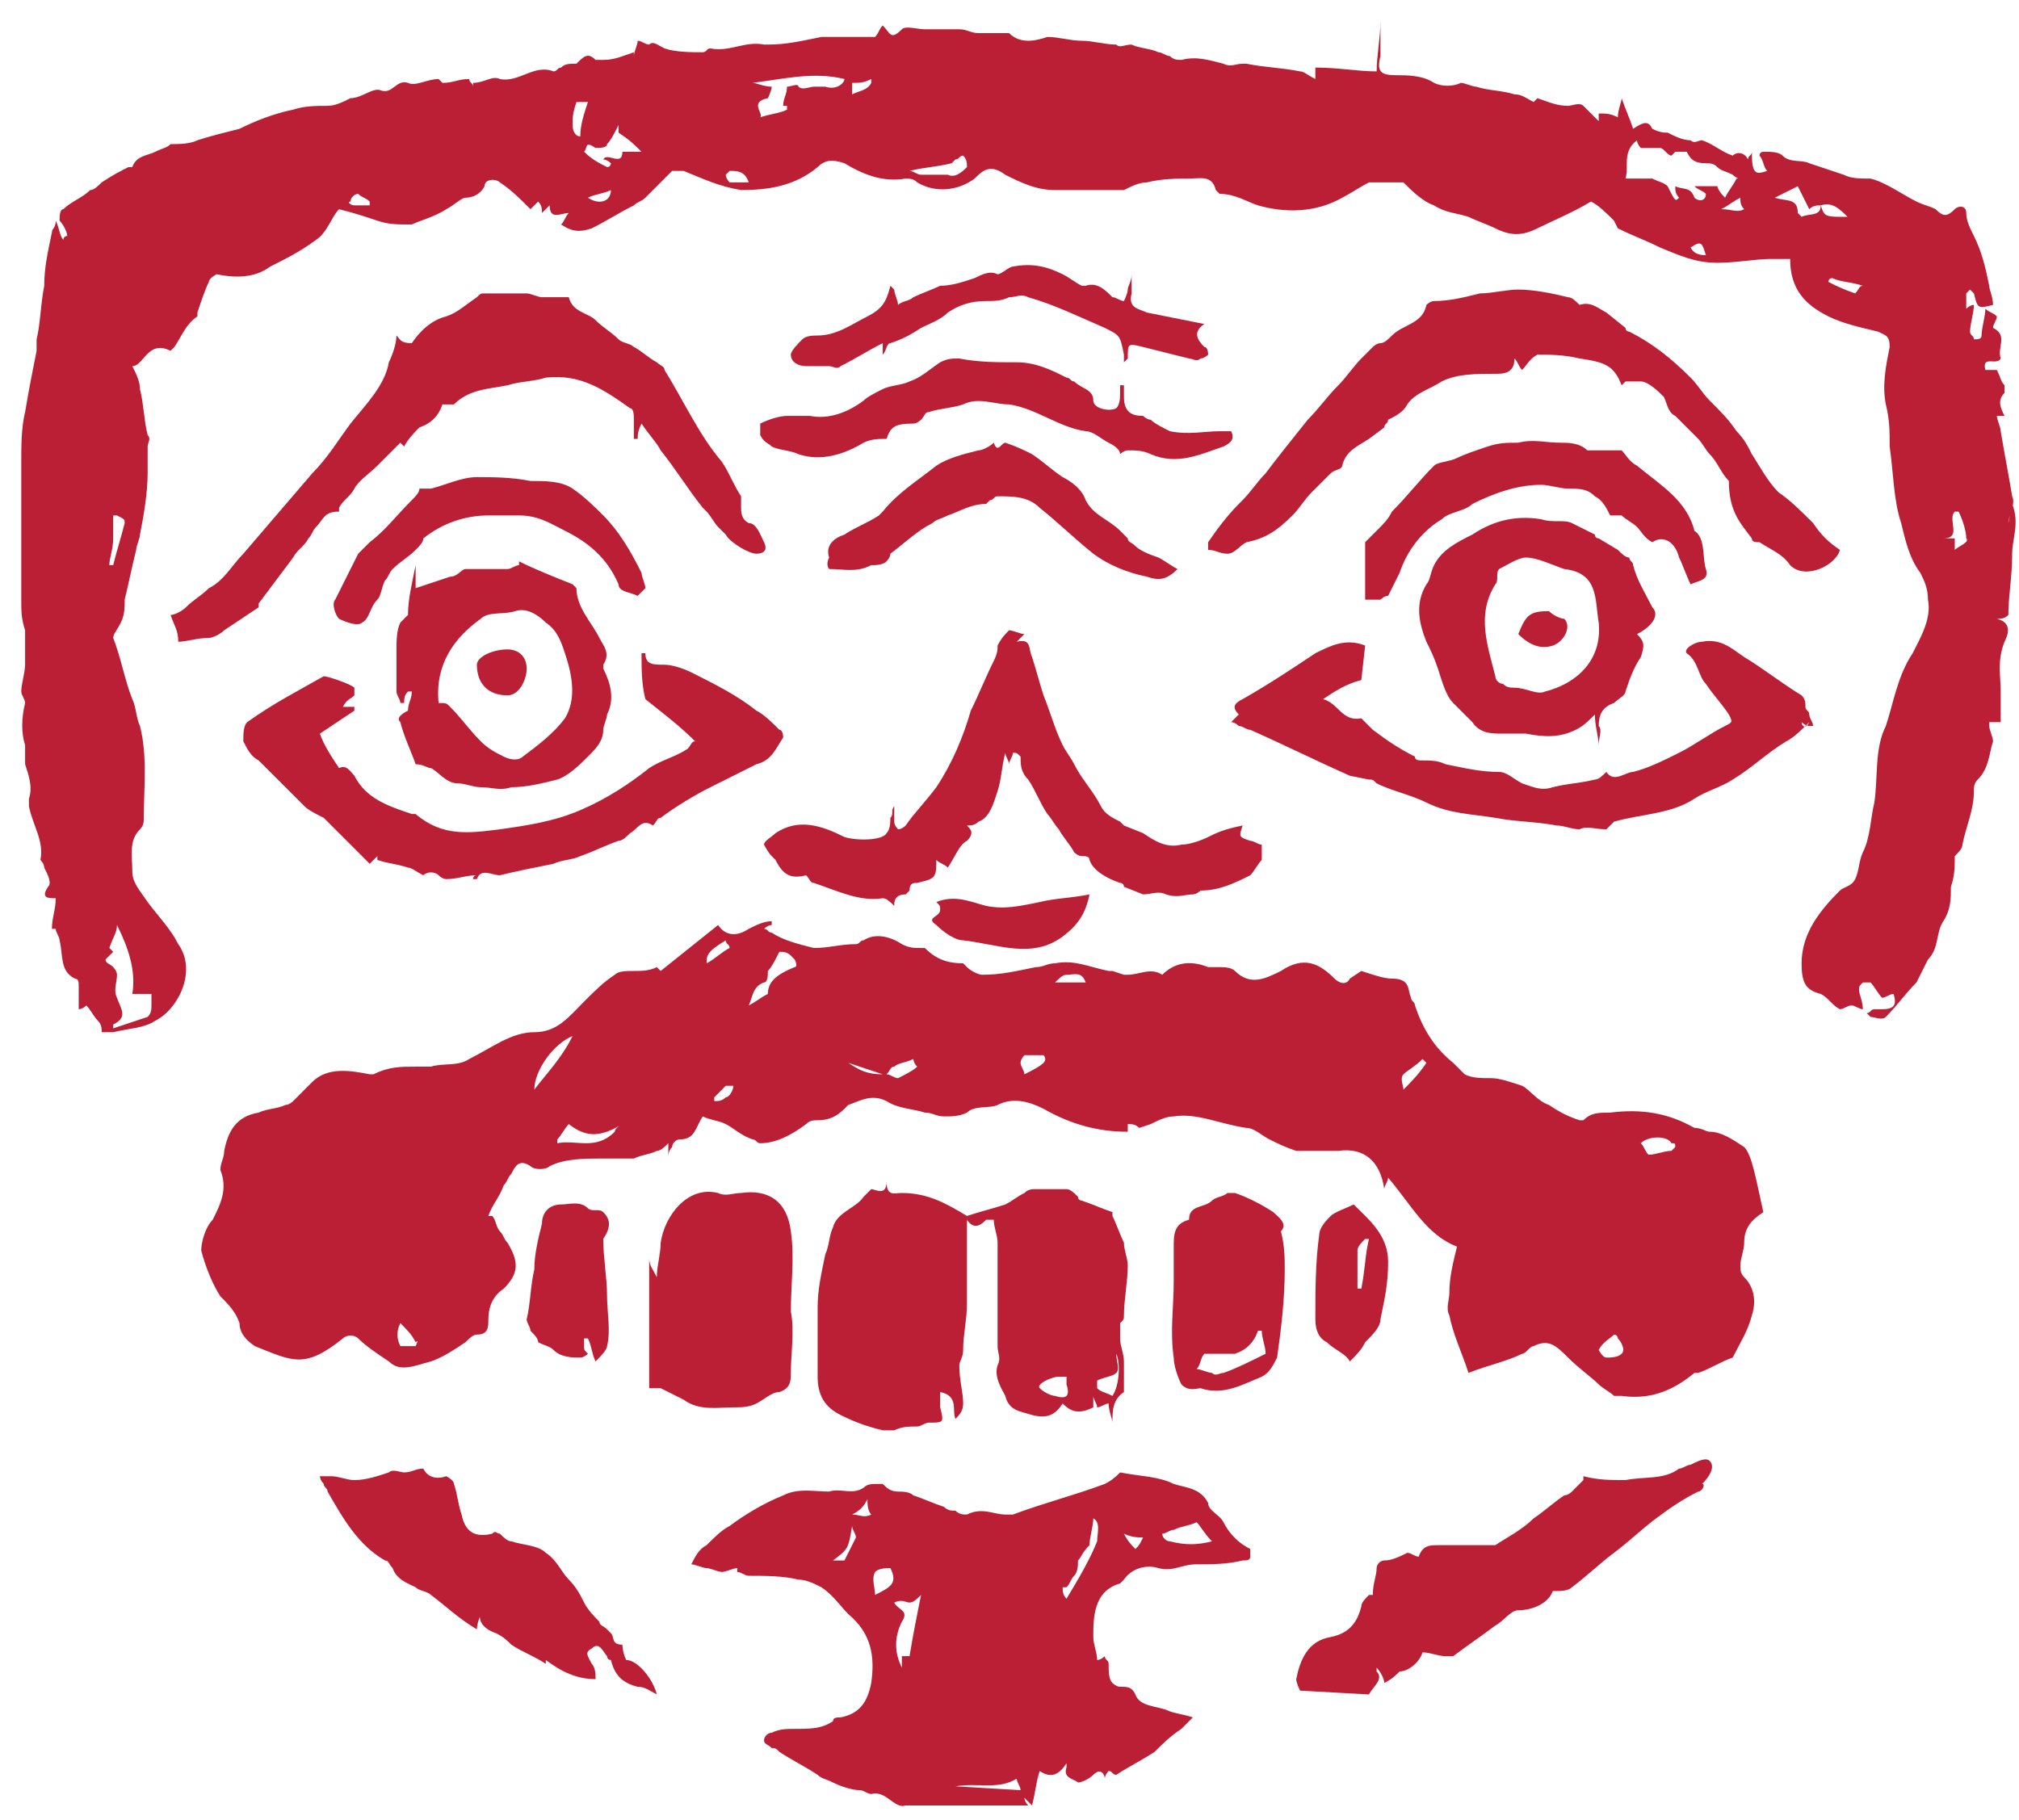 <svg width="71" height="64" viewBox="0 0 71 64" fill="none" xmlns="http://www.w3.org/2000/svg">
<path d="M39.12 42.633C38.717 42.498 38.447 42.364 38.043 42.229C38.043 42.229 37.909 42.229 37.909 42.094C37.774 41.96 37.639 41.825 37.505 41.825C37.101 41.825 36.832 41.825 36.428 41.825C36.293 41.825 36.158 41.825 36.024 41.96C35.755 42.094 35.62 42.229 35.351 42.364C34.947 42.498 34.408 42.633 34.004 42.768C33.331 42.364 32.658 41.96 31.715 41.96C31.446 41.96 31.177 42.094 31.177 41.556C31.177 42.094 30.773 41.825 30.638 41.825C30.504 41.96 30.369 42.094 30.369 42.094C30.1 42.498 29.427 42.633 29.292 43.172C29.157 43.441 29.157 43.845 29.023 44.114C28.888 44.787 28.753 45.326 28.753 45.999C28.753 46.807 28.753 47.615 28.753 48.422C28.753 49.096 29.023 49.5 29.561 49.769C30.1 50.038 30.504 50.173 31.042 50.307H31.446C31.715 50.173 31.985 50.173 32.254 50.173C32.389 50.173 32.523 50.038 32.658 50.038C33.196 50.038 33.196 50.038 33.062 49.5C33.062 49.365 33.062 49.096 33.062 48.961C33.735 49.096 33.466 49.634 33.6 49.904C33.735 49.769 33.87 49.634 33.87 49.365C33.87 48.961 33.735 48.557 33.735 48.019C33.735 47.884 33.87 47.749 33.87 47.48C33.87 46.941 34.004 46.403 34.004 45.864C34.004 44.922 34.004 43.98 34.004 42.902C34.273 43.306 34.543 43.037 34.677 42.902C34.812 42.902 34.947 42.902 34.947 42.902C34.947 43.172 35.081 43.441 35.081 43.71C35.081 44.922 35.081 46.134 35.081 47.345C35.081 47.615 35.216 47.749 35.081 48.019C34.947 48.422 35.216 48.827 35.351 49.096C35.485 49.634 35.889 49.634 36.293 49.769C36.832 49.904 37.101 49.769 37.37 49.365C37.639 49.634 37.909 49.769 38.447 49.5V49.096C38.447 49.23 38.582 49.365 38.582 49.5C38.717 49.5 38.851 49.365 38.986 49.365C38.986 49.634 39.12 49.904 39.12 50.038C39.12 49.634 39.12 49.23 39.524 48.961V48.827C39.524 48.557 39.524 48.153 39.524 47.884C39.524 47.615 39.39 47.345 39.39 47.076C39.39 46.941 39.39 46.672 39.39 46.538C39.524 46.403 39.524 46.403 39.524 46.268C39.524 45.73 39.659 45.057 39.659 44.518C39.659 44.249 39.524 43.98 39.524 43.71C39.39 43.441 39.255 43.037 39.12 42.768V42.633ZM37.101 49.096C36.966 49.096 36.697 48.961 36.562 48.827C36.428 48.692 36.966 48.422 37.236 48.422C37.236 48.422 37.37 48.422 37.505 48.422C37.505 48.557 37.505 48.692 37.505 48.692C37.639 49.096 37.505 49.23 37.101 49.096ZM39.12 49.096C38.851 48.961 38.717 48.961 38.582 48.827V48.557C38.851 48.422 39.12 48.422 39.255 48.288C39.39 48.153 39.255 47.884 39.255 47.615C39.39 47.884 39.39 48.692 39.12 49.096Z" fill="#BA1F36"/>
<path d="M42.486 29.439C42.217 29.573 41.813 29.708 41.544 29.708C41.005 29.842 40.602 29.573 40.198 29.304L39.524 29.035L39.39 28.9C39.12 28.765 38.851 28.631 38.717 28.361C38.447 27.823 38.043 27.419 37.774 26.88C37.639 26.611 37.505 26.477 37.37 26.207C37.101 25.669 36.966 25.13 36.697 24.457C36.562 24.053 36.428 23.514 36.293 23.11C36.158 22.841 36.293 22.437 35.755 22.572C35.755 22.572 35.889 22.437 36.024 22.303C35.889 22.303 35.62 22.168 35.485 22.168C35.351 22.303 35.216 22.437 35.081 22.707C35.081 22.841 35.081 22.976 34.947 23.245C34.677 23.784 34.408 24.457 34.139 24.995C33.87 25.938 33.466 26.88 32.927 27.688C32.523 28.227 32.119 28.631 31.85 29.035C31.85 29.035 31.715 29.169 31.581 29.169C31.581 29.169 31.446 29.035 31.446 28.9C31.446 28.765 31.446 28.496 31.446 28.361C31.311 28.496 31.446 28.631 31.311 28.765C31.311 28.9 31.311 29.169 31.177 29.304C31.042 29.573 30.1 29.573 29.696 29.439C28.888 29.035 28.08 28.765 27.272 29.304C27.138 29.439 26.868 29.573 26.868 29.708C26.868 29.708 27.003 29.977 27.138 30.112C27.138 30.112 27.138 30.112 27.272 30.246C27.542 30.785 27.811 30.919 28.349 30.785C28.484 30.919 28.484 31.054 28.619 31.054C29.427 31.323 30.234 31.727 31.042 31.593C31.177 31.593 31.311 31.727 31.446 31.862C31.446 31.727 31.446 31.458 31.85 31.458L31.985 31.323C31.985 31.054 32.119 31.054 32.254 31.054C32.792 30.919 32.927 30.919 32.927 30.381V30.246C33.062 30.381 33.196 30.381 33.331 30.516C33.6 30.112 33.735 29.708 34.004 29.573C34.273 29.304 34.139 29.169 34.004 29.035C34.139 29.035 34.273 29.035 34.408 28.9C34.812 28.765 34.947 28.227 35.081 27.823C35.216 27.419 35.216 27.015 35.351 26.477C35.351 26.611 35.485 26.746 35.485 26.88C35.485 26.746 35.62 26.611 35.62 26.477C35.755 26.477 35.755 26.477 35.889 26.611C35.889 26.88 35.889 27.15 36.158 27.419C36.428 27.823 36.562 28.227 36.832 28.631C36.966 28.765 37.101 29.035 37.236 29.169C37.37 29.439 37.639 29.708 37.774 29.977C37.774 29.977 37.909 30.112 38.043 30.112C38.178 30.112 38.313 30.112 38.313 30.246C38.447 30.65 38.986 30.919 39.39 31.054C39.39 31.054 39.524 31.054 39.524 31.189L40.198 31.458C40.467 31.458 40.736 31.323 41.005 31.458C41.409 31.593 41.679 31.458 41.948 31.458C42.083 31.458 42.217 31.323 42.217 31.323C42.89 31.323 43.429 31.054 43.967 30.785C44.102 30.65 44.237 30.381 44.371 30.246C44.371 30.112 44.371 29.977 44.371 29.708C44.237 29.708 44.102 29.573 43.967 29.573C43.563 29.439 43.564 29.439 43.698 29.035C43.025 29.169 42.756 29.304 42.486 29.439Z" fill="#BA1F36"/>
<path d="M43.025 53.539C42.89 53.27 42.486 53.135 42.486 52.866C42.217 52.327 41.679 52.327 41.275 52.193C40.736 51.923 40.063 51.923 39.39 51.789C39.255 51.923 39.12 52.058 38.851 52.193C37.774 52.596 36.697 52.866 35.62 53.27C35.485 53.27 35.351 53.27 35.351 53.27C34.947 53.27 34.543 53 34.004 53.27C33.87 53.27 33.735 53.27 33.6 53.135C33.466 53.135 33.331 53.135 33.196 53C32.792 52.866 32.523 52.731 32.119 52.596C31.985 52.462 31.715 52.462 31.581 52.462C31.311 52.462 31.177 52.327 31.042 52.193H30.908C30.638 52.193 30.504 52.193 30.369 52.327C29.965 52.596 29.561 52.327 29.157 52.462C28.619 52.462 28.08 52.327 27.542 52.596C26.868 52.866 26.195 53.27 25.657 53.673C25.387 53.808 25.118 54.077 24.849 54.347C24.58 54.481 24.445 54.751 24.31 55.02C24.445 55.02 24.714 55.154 24.849 55.154C24.983 55.154 25.253 55.289 25.387 55.289C25.522 55.289 25.791 55.154 25.926 55.154V55.289C26.061 55.289 26.195 55.424 26.33 55.424C26.868 55.424 27.542 55.424 28.08 55.559C28.349 55.559 28.619 55.693 28.888 55.828C29.292 56.097 29.561 56.501 29.83 56.77C30.638 57.443 30.773 58.251 30.638 59.194C30.504 59.867 30.234 60.271 29.561 60.405C29.427 60.405 29.292 60.405 29.292 60.54C28.888 60.809 28.484 60.809 27.945 60.809C27.676 60.809 27.407 60.809 27.138 60.944C27.003 60.944 26.868 61.079 26.868 61.213C26.868 61.348 27.003 61.348 27.138 61.483C27.272 61.483 27.272 61.483 27.407 61.617C27.811 61.886 28.349 62.156 28.753 62.425C28.888 62.56 29.023 62.56 29.292 62.694C29.561 62.829 29.965 62.964 30.234 62.964C30.369 62.964 30.504 63.098 30.638 63.098C31.177 62.964 31.446 63.637 31.85 63.502H36.158C36.158 63.502 36.024 63.367 36.024 63.233C36.024 63.233 36.158 63.367 36.293 63.502C36.428 62.964 36.428 62.694 36.562 62.29C36.966 62.56 37.236 62.425 37.505 62.021C37.505 62.156 37.505 62.156 37.505 62.156C37.37 62.56 37.774 62.56 37.909 62.694C38.043 62.694 38.313 62.56 38.447 62.425C38.717 62.156 38.851 62.425 38.851 62.56C38.851 62.425 38.986 62.29 38.986 62.29C39.12 62.29 39.12 62.425 39.255 62.425C39.659 62.156 40.198 61.886 40.602 61.617C40.871 61.348 41.14 61.079 41.544 60.809C41.679 60.675 41.813 60.54 41.948 60.405C41.544 60.271 41.275 60.271 41.005 60.136C40.602 60.002 40.063 60.002 39.928 59.598C39.794 59.328 39.659 59.328 39.39 59.328C39.255 59.328 39.12 59.194 39.12 59.194C38.986 59.059 38.986 58.79 38.986 58.52C38.986 58.386 38.851 58.386 38.851 58.251C38.851 58.251 38.717 58.386 38.582 58.386C38.582 58.117 38.447 57.847 38.447 57.578C38.447 56.905 38.447 55.962 39.39 55.693C39.39 55.693 39.39 55.693 39.524 55.559C39.794 55.154 40.332 55.02 40.736 55.154C41.275 55.289 41.544 55.02 42.083 55.02C42.621 55.02 43.16 55.02 43.698 54.885C43.833 54.885 43.967 54.885 43.967 54.751V54.481C43.429 54.212 43.16 53.808 43.025 53.539ZM31.985 56.366C32.119 56.366 32.254 56.232 32.389 56.097C32.254 56.77 32.119 57.443 31.985 58.251C31.985 58.251 31.85 58.251 31.715 58.251C31.715 58.386 31.715 58.52 31.715 58.655C31.446 58.117 31.446 57.578 31.715 57.039C31.985 56.636 31.581 56.636 31.446 56.366C31.715 56.232 31.85 56.366 31.985 56.366ZM30.1 54.077C29.965 54.347 29.83 54.616 29.696 54.885C29.696 54.885 29.561 54.885 29.292 54.885C29.83 54.481 29.83 54.481 29.965 53.673C29.965 53.808 30.1 53.943 30.1 54.077ZM29.965 53.27C30.234 53.135 30.369 53 30.504 52.731C30.504 52.866 30.504 53.135 30.638 53.27C30.369 53.404 30.234 53.27 29.965 53.27ZM30.773 56.097C30.773 55.828 30.638 55.559 30.773 55.289C30.907 55.154 31.177 55.154 31.311 55.154C31.581 55.693 31.311 55.828 30.773 56.097ZM35.889 62.964L33.6 62.829C34.408 62.694 35.081 62.964 35.755 62.56C35.755 62.694 35.889 62.829 35.889 62.964ZM38.582 54.212C38.313 54.885 37.909 55.559 37.505 56.232C37.37 56.097 37.37 55.962 37.37 55.828H37.505C37.639 55.693 37.639 55.559 37.774 55.424C37.909 55.289 37.909 55.02 37.909 54.885C38.043 54.751 38.043 54.616 38.313 54.347C38.313 54.077 38.447 53.673 38.447 53.404C38.717 53.539 38.582 53.943 38.582 54.212ZM39.928 54.481C39.794 54.347 39.659 54.212 39.524 53.943C39.794 54.077 40.063 54.077 40.198 54.077C40.063 54.347 40.063 54.347 39.928 54.481ZM41.14 54.212C41.005 54.212 40.871 54.077 40.871 53.943C41.005 53.943 41.14 53.808 41.275 53.808C41.544 53.673 41.813 53.673 42.083 53.539C42.217 53.673 42.352 53.943 42.621 54.212C42.083 54.347 41.679 54.347 41.14 54.212Z" fill="#BA1F36"/>
<path d="M61.336 40.344C60.932 40.075 60.528 39.806 60.124 39.806C59.989 39.806 59.855 39.671 59.586 39.671C58.643 39.133 57.701 38.998 56.623 39.133C56.219 39.133 55.95 39.133 55.681 39.402H55.546C55.142 39.267 54.873 39.133 54.469 38.863C54.065 38.729 53.796 38.325 53.527 38.19C53.123 38.055 52.719 37.921 52.45 37.921C52.046 37.921 51.776 37.921 51.507 37.786C51.373 37.651 51.238 37.517 51.103 37.382C50.43 36.844 50.026 36.17 49.757 35.363C49.757 35.228 49.622 35.228 49.622 35.093C49.488 34.824 49.622 34.42 48.949 34.42C48.68 34.42 48.276 34.285 47.872 34.151L47.468 34.42C47.333 34.689 47.064 34.555 46.929 34.42C46.391 33.882 45.852 33.612 45.045 34.151C44.506 34.42 43.967 34.689 43.429 34.151C43.294 34.016 43.025 34.016 42.89 34.016C42.756 34.016 42.621 34.016 42.486 34.016C41.813 33.747 41.275 33.882 40.871 34.285C40.467 34.016 40.063 34.285 39.659 34.285C39.659 34.285 39.659 34.285 39.524 34.285L39.12 34.151H38.986C38.313 34.016 37.774 33.747 37.101 33.882C36.832 33.882 36.697 34.016 36.428 34.016C35.755 34.151 35.216 34.285 34.543 34.285C34.408 34.285 34.139 34.151 34.004 34.016L33.87 33.882C33.331 33.882 32.927 33.747 32.523 33.343H32.389C32.119 33.343 31.985 33.343 31.715 33.208C31.311 32.939 30.773 32.804 30.369 33.074C30.234 33.074 30.234 33.208 30.1 33.208C29.561 33.208 29.157 33.343 28.619 33.343C28.08 33.208 27.541 33.074 27.138 32.804C27.003 32.804 27.003 32.67 26.868 32.67C27.003 32.535 27.138 32.535 27.138 32.535V32.401C26.868 32.401 26.599 32.535 26.33 32.67C25.926 32.939 25.522 32.939 25.253 32.535C24.579 33.074 23.906 33.612 23.233 34.151C23.099 34.016 23.098 34.016 23.098 34.016C22.829 34.151 22.56 34.151 22.291 34.151C22.021 34.151 21.752 34.151 21.617 34.285C21.213 34.555 20.944 34.824 20.54 35.228C20.002 35.767 19.598 36.305 18.79 36.305C17.982 36.305 17.309 36.844 16.501 37.248C16.097 37.517 15.559 37.382 15.155 37.517C15.02 37.517 14.886 37.517 14.616 37.517C14.078 37.517 13.674 37.517 13.135 37.786H13.001C12.327 37.651 11.52 37.517 10.981 38.055C10.712 38.325 10.577 38.459 10.308 38.729C10.308 38.729 10.173 38.863 10.039 38.863C9.769 38.998 9.365 38.998 9.096 39.133C8.288 39.267 8.019 39.806 7.884 40.479C7.884 40.748 7.75 40.883 7.75 41.152C8.019 41.825 7.75 42.364 7.48 42.902C7.211 43.172 7.076 43.71 7.076 43.98C7.211 44.518 7.48 45.191 7.75 45.595C8.019 45.864 8.288 46.134 8.423 46.538C8.423 46.807 8.557 47.076 8.961 47.346C10.308 47.884 10.712 48.153 12.058 47.076C12.193 46.941 12.462 46.941 12.597 47.076C12.866 47.346 13.27 47.615 13.674 47.884C14.078 48.288 14.616 48.019 15.155 47.884C15.559 47.749 15.963 47.48 16.366 47.211C16.501 47.076 16.636 46.941 16.77 46.941C17.174 46.941 17.174 46.672 17.174 46.403C17.174 45.999 17.309 45.595 17.713 45.326C18.251 44.787 18.252 44.383 17.848 43.71C17.713 43.576 17.713 43.441 17.578 43.306C17.444 43.172 17.444 42.902 17.309 42.768H17.174C17.309 42.364 17.578 42.095 17.713 41.691C17.848 41.556 17.848 41.421 17.982 41.287C18.117 41.017 18.251 40.748 18.655 41.017C18.79 41.152 19.194 41.152 19.329 41.017C19.867 40.748 20.54 40.748 21.213 40.748C21.483 40.748 21.752 40.748 22.021 40.748C22.156 40.748 22.156 40.748 22.291 40.748C22.56 40.614 22.829 40.614 23.098 40.479C23.233 40.479 23.368 40.344 23.502 40.21C23.502 40.479 23.502 40.614 23.502 40.748C23.502 40.614 23.502 40.479 23.637 40.344C23.637 40.21 23.772 40.075 23.906 40.075C24.445 40.075 24.445 39.671 24.714 39.267C24.983 39.402 25.253 39.402 25.522 39.536C25.791 39.671 26.061 39.94 26.464 40.075C26.599 40.075 26.599 40.21 26.734 40.21C27.272 40.21 27.811 39.94 28.349 39.536C28.484 39.402 28.619 39.402 28.753 39.402C29.157 39.402 29.427 39.267 29.696 38.998L29.83 38.863C30.234 38.729 30.638 38.459 31.177 38.729C31.581 38.998 32.119 38.998 32.523 39.133C32.792 39.133 32.927 39.267 33.196 39.267C33.466 39.267 33.735 39.267 34.004 39.133C34.273 38.863 34.812 38.998 35.081 38.863C35.62 38.594 36.158 38.729 36.697 38.998C37.639 39.536 38.582 39.806 39.659 39.806C39.659 39.671 39.659 39.671 39.659 39.536C39.794 39.536 39.928 39.536 40.063 39.671L40.467 39.536C40.736 39.402 41.005 39.267 41.275 39.267C42.083 39.133 42.89 39.536 43.833 39.671C44.102 39.671 44.371 39.94 44.641 40.075C44.91 40.21 45.179 40.344 45.583 40.479C46.122 40.479 46.526 40.479 47.064 40.479C48.007 40.344 48.545 40.883 48.68 41.825C48.68 41.691 48.814 41.556 48.814 41.421C49.622 42.364 50.161 43.441 51.238 43.845C51.103 44.383 50.969 44.922 50.969 45.461C50.969 45.73 50.834 45.999 50.969 46.268C51.103 46.941 51.373 47.48 51.642 48.288C52.315 48.019 52.988 47.884 53.527 47.615C53.661 47.615 53.796 47.346 53.931 47.346C54.469 47.076 54.739 47.346 55.142 47.749C55.546 48.153 55.95 48.423 56.22 48.692C56.354 48.827 56.623 48.961 56.758 49.096C56.758 49.096 56.893 49.096 57.027 49.096C57.97 49.23 58.778 48.961 59.586 48.288H59.72C60.124 48.153 60.528 47.884 60.932 47.749C61.201 47.211 61.471 46.807 61.605 46.268C61.74 45.864 61.74 45.326 61.336 44.922C61.201 44.787 61.201 44.653 61.201 44.518C61.201 44.249 61.336 43.98 61.336 43.71C61.336 43.172 61.605 42.902 62.009 42.633C61.74 41.421 61.605 40.614 61.336 40.344ZM14.616 47.346C14.482 47.346 14.212 47.346 14.078 47.346C13.943 47.076 13.943 46.807 14.078 46.538C14.347 46.807 14.482 46.941 14.616 47.211C14.751 47.076 14.616 47.346 14.616 47.346ZM18.79 38.325C18.79 37.651 19.463 36.709 20.136 36.44C19.733 37.248 19.194 37.786 18.79 38.325ZM21.617 39.806C20.944 40.479 20.271 40.075 19.598 40.21V40.075C19.733 39.94 19.867 39.671 20.002 39.536C20.675 40.075 21.213 39.94 21.887 39.536C21.617 39.671 21.617 39.806 21.617 39.806ZM25.522 33.074C25.522 33.208 25.657 33.208 25.657 33.343C25.387 33.478 25.118 33.747 24.849 33.882C24.849 33.612 24.849 33.478 25.522 33.074ZM25.522 38.594C25.387 38.729 25.253 38.729 25.118 38.729V38.594C25.253 38.459 25.387 38.325 25.522 38.19H25.791C25.791 38.325 25.657 38.594 25.522 38.594ZM27.945 34.016C27.272 34.285 27.003 34.555 27.003 34.959C26.734 35.093 26.599 35.228 26.33 35.363C26.464 35.093 26.464 34.689 26.868 34.555C27.003 34.555 27.003 34.285 27.003 34.151C27.138 34.016 27.272 33.747 27.407 33.478C27.541 33.478 27.676 33.478 27.811 33.612L27.945 33.747C28.08 34.016 27.945 34.016 27.945 34.016ZM29.83 37.382C30.234 37.517 30.638 37.651 31.042 37.786C30.504 37.786 30.234 37.651 29.83 37.382ZM31.581 37.921C31.446 37.921 31.311 37.786 31.177 37.786C31.311 37.651 31.311 37.517 31.446 37.517C31.581 37.382 31.85 37.382 32.119 37.248C32.119 37.248 32.119 37.382 32.254 37.517C32.119 37.651 31.85 37.786 31.581 37.921ZM36.697 37.382C36.562 37.517 36.293 37.651 36.024 37.786C36.024 37.651 35.889 37.517 35.889 37.382C35.889 37.248 36.024 37.113 36.024 37.113H36.697C36.697 37.113 36.832 37.248 36.697 37.382ZM37.101 34.555C37.236 34.42 37.37 34.285 37.505 34.285C37.774 34.285 38.043 34.151 38.178 34.555H37.101ZM49.353 38.325C49.353 38.19 49.218 37.921 49.353 37.786C49.488 37.651 49.757 37.517 50.026 37.248L50.161 37.382C49.892 37.786 49.622 38.055 49.353 38.325ZM57.027 47.615C56.893 47.749 56.623 47.749 56.489 47.749C56.354 47.749 56.22 47.48 56.22 47.48C56.354 47.211 56.623 47.076 56.758 46.941C56.758 46.941 56.893 46.941 56.893 47.076C57.027 47.211 57.162 47.48 57.027 47.615ZM58.912 40.344L58.778 40.479C58.508 40.479 58.239 40.614 57.97 40.614C57.835 40.479 57.835 40.344 57.7 40.21C57.97 39.94 58.643 39.94 58.778 40.21C58.912 40.21 58.912 40.21 58.912 40.344Z" fill="#BA1F36"/>
<path d="M59.047 19.61C59.182 19.879 59.316 20.283 59.451 20.552C59.72 20.418 60.124 20.418 59.989 20.014C59.855 19.61 59.989 18.937 59.586 18.668C59.316 17.59 58.374 17.052 57.566 16.379C57.297 16.244 57.162 15.975 57.027 15.84H56.758C56.489 15.84 56.354 15.84 56.085 15.84C55.95 15.84 55.816 15.84 55.816 15.84C55.546 15.571 55.142 15.571 54.873 15.571C54.335 15.571 53.931 15.436 53.392 15.571C52.988 15.571 52.719 15.571 52.315 15.705C51.911 15.84 51.507 15.975 51.238 16.109C50.969 16.244 50.565 16.244 50.43 16.379C49.892 16.917 49.488 17.456 48.949 17.994C48.814 18.264 48.68 18.398 48.411 18.668L48.276 18.802L48.007 19.071C48.007 19.206 48.007 19.341 48.007 19.475C48.007 20.014 48.007 20.552 48.007 21.091H48.276H48.411H48.545C48.545 21.091 48.68 20.956 48.815 20.956C48.949 20.687 49.084 20.418 49.218 20.148C49.488 19.341 50.026 18.668 50.699 18.264C50.969 17.994 51.507 17.994 51.776 17.725C52.584 17.321 53.392 17.052 54.2 17.052C54.469 17.052 54.873 17.186 55.142 17.186C55.546 17.186 55.816 17.186 56.085 17.456C56.354 17.59 56.489 17.86 56.623 18.129H56.893H57.027C57.162 18.264 57.431 18.398 57.566 18.533C57.701 18.668 57.835 18.937 58.105 19.071C58.508 18.802 58.912 19.071 59.047 19.61Z" fill="#BA1F36"/>
<path d="M61.605 18.937C61.605 19.071 61.74 19.071 61.874 19.071C62.278 19.341 62.682 19.475 62.952 19.879C63.49 20.418 64.567 19.879 64.702 19.341C64.298 19.071 64.029 18.802 63.759 18.398C63.355 17.994 62.952 17.59 62.548 17.321C62.144 16.917 61.874 16.379 61.605 15.975C61.471 15.705 61.336 15.436 61.067 15.167C60.797 14.763 60.528 14.494 60.124 14.09C59.855 13.82 59.72 13.551 59.451 13.282C58.778 12.609 58.105 12.07 57.297 11.666C57.297 11.666 57.162 11.666 57.162 11.532L56.489 10.993C56.22 10.858 55.95 10.589 55.546 10.724C55.412 10.589 55.277 10.454 55.142 10.454C54.604 10.32 53.931 10.185 53.392 10.185C52.988 10.185 52.45 10.32 52.046 10.32C51.507 10.454 50.969 10.589 50.43 10.589C50.295 10.589 50.161 10.724 50.161 10.724C50.026 11.397 49.353 11.397 48.949 11.801C48.814 11.935 48.68 12.07 48.545 12.07C48.41 12.07 48.276 12.205 48.276 12.205L47.872 12.609C47.603 12.878 47.334 13.282 47.064 13.551C46.66 13.955 46.391 14.359 45.987 14.763C45.449 15.436 44.91 16.109 44.506 16.648C44.237 16.917 43.968 17.321 43.698 17.59L43.563 17.725C43.16 18.129 42.756 18.667 42.486 19.071C42.486 19.071 42.486 19.206 42.486 19.341C42.756 19.341 42.89 19.475 43.16 19.475C43.429 19.475 43.564 19.206 43.833 19.071C44.506 18.937 44.91 18.667 45.449 18.129C45.718 17.86 45.852 17.59 46.122 17.321C46.391 17.052 46.66 16.782 46.795 16.648C46.929 16.513 47.199 16.513 47.199 16.379C47.333 15.84 47.737 15.705 48.141 15.436L48.68 15.032C48.68 14.898 48.815 14.898 48.815 14.763C49.084 14.628 49.353 14.494 49.488 14.224C49.757 13.82 50.295 13.686 50.699 13.416C51.238 13.147 51.911 13.147 52.584 13.147C52.854 13.147 53.258 13.147 53.258 12.609C53.392 12.743 53.392 12.878 53.527 13.013C53.661 12.878 53.796 12.609 54.065 12.474C54.469 12.474 55.008 12.474 55.546 12.609C56.489 12.743 56.758 12.878 57.027 13.551L57.162 13.416C57.297 13.416 57.566 13.416 57.701 13.416C57.97 13.416 58.374 13.82 58.508 13.955C58.643 14.224 58.643 14.494 58.912 14.628C59.182 14.898 59.451 15.167 59.72 15.436C59.855 15.571 59.989 15.84 60.124 15.975C60.393 16.244 60.528 16.648 60.797 16.917C60.797 17.994 61.201 18.398 61.605 18.937Z" fill="#BA1F36"/>
<path d="M58.105 21.36C57.835 20.822 57.566 20.418 57.431 19.879C57.431 19.745 57.297 19.745 57.297 19.61C57.162 19.61 57.027 19.475 56.893 19.341L56.22 18.937C56.22 18.937 56.085 18.937 56.085 18.802C55.816 18.667 55.546 18.533 55.277 18.398C55.008 18.264 54.604 18.398 54.2 18.264C53.392 18.129 52.584 18.264 51.776 18.802C51.238 19.071 50.699 19.341 50.43 19.879C50.295 20.148 50.295 20.418 50.161 20.552C49.757 21.226 49.892 21.899 50.161 22.572C50.295 22.841 50.43 23.11 50.565 23.514C50.699 23.918 50.834 24.457 51.103 24.726C51.373 24.995 51.642 25.265 51.776 25.399C52.046 25.803 52.45 25.803 52.854 25.803C53.123 25.803 53.392 25.803 53.661 25.803C54.335 25.938 54.873 25.938 55.412 25.669C55.681 25.534 55.816 25.399 56.085 25.13C56.085 25.534 56.22 25.938 56.22 26.207C56.22 25.938 56.354 25.669 56.22 25.534C56.22 25.13 56.354 24.861 56.758 24.726C56.893 24.591 57.162 24.457 57.162 24.322C57.297 23.918 57.431 23.514 57.701 23.11C57.835 22.707 57.835 22.572 57.566 22.303C58.105 22.033 58.374 21.63 58.105 21.36ZM54.335 24.322C54.065 24.457 53.661 24.188 53.258 24.188C53.123 24.188 52.988 24.188 52.854 24.053C52.719 24.053 52.584 23.918 52.584 23.784C52.315 22.707 51.911 21.63 52.584 20.552C52.719 20.418 52.584 20.148 52.719 20.014C52.988 19.879 53.392 19.61 53.661 19.61C54.065 19.61 54.604 19.879 55.008 20.014C56.22 20.148 56.085 21.091 56.22 21.899C56.354 23.245 55.412 24.053 54.335 24.322Z" fill="#BA1F36"/>
<path d="M70.626 18.398C70.626 18.129 70.895 17.725 70.76 17.456C70.626 16.648 70.491 15.975 70.357 15.167C70.357 15.032 70.222 14.763 70.222 14.628C70.222 14.628 70.357 14.628 70.491 14.628C70.357 14.359 70.222 14.09 70.491 13.82C70.491 13.82 70.491 13.686 70.491 13.551C70.357 13.416 70.357 13.282 70.222 13.013H69.818C69.683 12.474 70.222 12.878 70.357 12.609C70.222 12.205 70.626 11.801 70.087 11.532C70.087 11.397 70.222 11.262 70.222 11.128C70.087 10.993 69.953 10.993 69.818 10.858C69.818 11.128 69.683 11.532 69.683 11.801C69.683 11.935 69.549 11.935 69.414 11.935C69.414 11.801 69.279 11.801 69.279 11.666C69.279 11.397 69.414 10.993 69.414 10.724C69.279 10.724 69.145 10.858 69.145 10.858C69.145 10.724 69.145 10.454 69.145 10.32L69.279 10.185L69.414 10.32C69.549 10.858 69.549 10.858 70.087 10.724C70.087 10.454 69.953 10.185 69.953 10.051C69.818 9.377 69.683 8.839 69.414 8.3C69.279 8.031 69.145 7.762 69.145 7.492C69.145 7.223 68.876 7.223 68.741 7.358C68.472 7.627 68.337 7.627 68.068 7.358C67.799 7.223 67.664 7.223 67.395 7.089C66.856 6.819 66.317 6.415 65.779 6.281C65.375 6.281 65.106 6.281 64.836 6.146C64.433 6.011 64.029 5.877 63.625 5.742C63.355 5.607 62.952 5.742 62.682 5.473C62.548 5.338 62.278 5.338 62.009 5.338C62.009 5.338 61.874 5.338 61.874 5.473C62.009 5.607 62.009 5.877 62.144 6.011C61.74 6.146 61.605 6.146 61.605 5.338C61.605 5.473 61.47 5.473 61.47 5.607C61.336 5.338 61.067 5.338 60.932 5.473C60.528 5.338 60.259 5.069 59.855 4.934C59.72 4.934 59.586 5.069 59.451 4.934C59.182 4.934 58.912 4.8 58.643 4.665C58.508 4.665 58.374 4.665 58.105 4.53C57.97 4.261 57.835 4.261 57.431 4.53C57.297 4.126 57.162 3.857 57.027 3.453C57.027 3.588 56.893 3.857 56.893 4.126C56.623 3.992 56.489 3.992 56.22 3.992C56.22 4.126 56.22 4.261 56.22 4.261C56.085 4.126 55.816 3.857 55.681 3.723C55.546 3.588 55.277 3.723 55.142 3.723C54.739 3.723 54.469 3.588 54.065 3.453L53.931 3.588C53.661 3.453 53.527 3.319 53.258 3.319C52.854 3.184 52.315 3.184 51.911 3.049C51.776 3.049 51.507 2.915 51.373 2.915C51.103 3.049 50.699 3.049 50.43 2.915C50.026 2.645 49.488 2.645 49.084 2.645C48.545 2.645 48.41 2.511 48.545 1.972C48.545 1.568 48.545 1.164 48.545 0.76C48.545 1.299 48.411 1.972 48.411 2.511C47.737 2.511 47.064 2.376 46.256 2.376V2.78C45.987 2.645 45.852 2.511 45.718 2.511C45.045 2.376 44.506 2.376 43.833 2.242H43.698C43.429 2.242 43.294 2.376 43.025 2.242C42.486 2.107 42.083 1.972 41.544 2.107C41.409 2.107 41.275 2.107 41.14 1.972C41.005 1.972 40.871 1.838 40.736 1.838C40.467 1.703 40.063 1.703 39.794 1.568C39.524 1.568 39.39 1.703 39.255 1.568C38.851 1.568 38.447 1.434 38.043 1.434C37.639 1.434 37.236 1.299 36.832 1.299C36.428 1.434 35.889 1.568 35.485 1.164H35.351C35.081 1.164 34.677 1.164 34.408 1.164C34.139 1.164 34.004 1.03 33.735 1.03C33.331 1.03 32.927 1.03 32.523 1.03C32.254 1.03 31.85 0.895 31.715 1.03C31.311 1.434 31.311 1.164 31.042 0.895C30.907 1.03 30.907 1.164 30.773 1.299C30.234 1.299 29.561 1.299 29.023 1.299H28.888C28.215 1.434 27.676 1.568 27.003 1.568H26.868C26.195 1.434 25.657 1.838 24.983 1.703C24.849 1.703 24.849 1.838 24.714 1.838C24.31 1.838 23.772 1.838 23.368 1.703C23.099 1.568 22.964 1.434 22.829 1.568C22.695 1.568 22.56 1.434 22.425 1.434C22.425 1.568 22.291 1.838 22.291 1.972V1.838C21.887 1.972 21.617 2.107 21.214 2.107C21.079 2.107 21.079 2.107 20.944 2.107C20.675 1.838 20.54 1.972 20.271 2.242C20.002 2.242 19.867 2.242 19.733 2.376C19.598 2.376 19.598 2.511 19.463 2.511C18.79 2.242 18.252 2.915 17.578 2.78C17.309 2.645 17.04 2.915 16.636 2.915V3.049C16.636 2.915 16.501 2.915 16.501 2.78C16.097 2.78 15.963 2.915 15.559 2.915L15.424 2.78C15.02 2.78 14.616 3.049 14.347 2.915C13.943 2.78 13.808 3.319 13.405 3.184C13.135 3.049 12.731 3.453 12.327 3.453C12.058 3.588 11.789 3.723 11.52 3.723C11.116 3.723 10.712 3.723 10.308 3.857C9.635 3.992 8.961 4.261 8.423 4.53C7.884 4.665 7.346 4.8 6.942 4.934C6.673 5.069 6.269 5.069 5.999 5.069C5.865 5.204 5.73 5.204 5.461 5.338C5.192 5.473 4.788 5.473 4.653 5.877H4.518C4.249 6.011 3.98 6.146 3.576 6.415C3.441 6.55 3.307 6.685 3.172 6.685C2.903 6.954 2.499 7.089 2.229 7.358C2.095 7.358 2.095 7.627 2.095 7.762C2.229 7.896 2.364 8.166 2.364 8.3C2.364 8.3 2.229 8.3 2.229 8.435C2.095 8.3 2.095 8.031 1.96 7.762C1.96 8.031 1.826 8.031 1.826 8.166C1.691 8.839 1.556 9.377 1.556 10.051C1.422 10.724 1.422 11.397 1.287 11.935C1.287 12.07 1.287 12.205 1.287 12.339C1.152 13.013 1.018 13.686 0.883 14.494C0.748 15.032 0.748 15.705 0.748 16.244C0.748 16.782 0.748 17.321 0.748 17.994C0.748 19.071 0.748 20.014 0.748 21.091C0.748 21.495 0.748 21.764 0.883 22.168C0.883 22.572 0.883 22.976 0.883 23.38C0.883 23.649 0.748 24.053 0.748 24.322C0.748 24.457 0.883 24.591 0.883 24.726C0.748 25.265 0.748 25.803 0.883 26.207C0.883 26.477 0.883 26.746 0.883 26.88C1.018 27.284 1.152 27.688 1.018 28.092C1.018 28.227 1.018 28.227 1.018 28.361C1.152 29.035 1.556 29.573 1.422 30.246C1.422 30.246 1.556 30.381 1.556 30.516C1.691 30.785 1.826 31.054 1.691 31.189C1.422 31.593 1.691 31.593 1.96 31.593C1.96 31.997 1.826 32.266 1.826 32.67H1.96C1.96 32.804 2.095 32.939 2.095 33.074C2.229 33.612 2.095 34.151 2.633 34.42C2.768 34.42 2.768 34.555 2.768 34.689C2.768 34.959 2.768 35.228 2.768 35.497C2.903 35.497 3.037 35.363 3.037 35.363C3.172 35.497 3.307 35.767 3.441 35.901C3.576 36.036 3.576 36.17 3.576 36.305C3.576 36.305 3.845 36.305 3.98 36.305C4.518 36.17 5.057 36.17 5.461 35.901C6.269 35.497 6.942 34.151 6.269 33.208C5.999 32.67 5.595 32.266 5.192 31.727C4.922 31.323 4.653 31.054 4.653 30.65C4.653 30.112 4.518 29.573 4.922 29.169C5.057 29.035 5.057 28.9 5.057 28.765C5.057 27.688 5.192 26.611 4.922 25.534C4.788 25.265 4.788 24.861 4.653 24.591C4.384 23.918 4.249 23.11 3.98 22.437C3.98 22.303 4.114 22.168 4.249 21.899C4.384 21.63 4.384 21.36 4.384 21.091C4.518 20.552 4.653 19.879 4.788 19.341C4.788 19.206 4.922 18.937 4.922 18.802C5.057 18.129 5.192 17.321 5.192 16.648C5.192 16.513 5.192 16.379 5.192 16.244C5.192 16.109 5.192 15.84 5.192 15.705C5.192 15.571 5.326 15.436 5.192 15.302C5.057 14.763 5.057 14.224 4.922 13.686C4.922 13.416 4.788 13.147 4.653 12.878C5.057 12.878 5.192 11.935 5.999 12.339C5.999 12.339 5.999 12.339 6.134 12.205C6.403 11.801 6.538 11.397 6.942 11.128V10.993C7.076 10.589 7.211 10.185 7.346 9.916C7.346 9.781 7.615 9.647 7.615 9.647C8.288 9.781 8.961 9.781 9.5 9.377C10.039 9.108 10.577 8.839 11.116 8.435C11.52 8.166 11.654 7.627 11.924 7.358C12.462 7.492 12.866 7.627 13.27 7.762C13.674 7.896 13.943 7.896 14.482 7.896C14.751 7.762 15.289 7.627 15.693 7.358C15.963 7.223 16.232 6.954 16.366 6.954C16.636 6.954 16.905 6.819 17.04 6.55C17.04 6.281 17.444 6.281 17.578 6.415C17.982 6.685 18.252 6.954 18.655 7.358C18.79 7.223 18.925 7.089 18.925 7.089C19.059 7.223 19.059 7.358 19.059 7.492C19.194 7.358 19.194 7.358 19.329 7.223C19.329 7.762 19.733 7.492 20.002 7.492C19.867 7.627 19.867 7.762 19.733 7.896C20.136 8.166 20.406 8.166 20.81 8.031C21.348 7.762 21.752 7.492 22.291 7.223C22.425 7.089 22.56 7.089 22.695 6.954C22.964 6.685 23.368 6.281 23.637 6.011C23.637 6.011 23.906 6.011 24.041 6.011C24.714 6.281 25.253 6.55 26.061 6.685C27.003 6.685 27.945 6.55 28.753 5.877C29.023 5.607 29.292 5.607 29.696 5.742C30.369 6.146 31.042 6.415 31.85 6.281C31.985 6.281 32.119 6.281 32.254 6.415C32.927 6.819 33.735 6.685 34.273 6.281C34.543 6.011 34.812 5.742 35.351 6.146C35.889 6.415 36.428 6.685 37.101 6.685C37.774 6.685 38.447 6.685 39.12 6.685C39.255 6.685 39.524 6.685 39.524 6.685C39.794 6.55 40.063 6.415 40.332 6.415C40.871 6.281 41.409 6.281 41.813 6.281C42.217 6.281 42.621 6.146 42.756 6.685L42.89 6.819C43.429 6.819 43.833 7.089 44.237 7.223C45.179 7.492 46.256 7.492 47.199 6.954C47.468 6.819 47.872 6.55 48.141 6.415H48.276H49.353C49.622 6.685 50.026 7.089 50.43 7.223C50.834 7.492 51.238 7.492 51.642 7.627C51.911 7.762 52.315 7.896 52.584 8.031C53.123 8.3 53.527 8.3 54.065 8.031C54.604 7.762 55.277 7.492 55.95 7.089C56.22 7.223 56.489 7.492 56.758 7.762L56.893 8.031C57.431 8.3 57.835 8.435 58.374 8.704C59.047 8.973 59.586 9.243 60.393 9.243C61.066 9.243 61.74 9.108 62.278 9.108C62.548 9.108 62.682 9.108 62.952 9.108C62.952 10.185 63.49 10.724 64.298 11.128C64.837 11.397 65.51 11.532 66.048 11.666C66.317 11.801 66.452 11.801 66.452 12.205C66.317 12.878 66.183 13.551 66.317 14.224C66.452 14.763 66.452 15.167 66.452 15.705C66.587 16.648 66.587 17.59 66.856 18.398C66.991 18.937 67.125 19.61 67.529 20.148C67.664 20.418 67.799 20.687 67.799 21.091C67.933 21.764 67.529 22.437 67.26 22.976C66.721 23.784 66.587 24.726 66.317 25.534C65.914 26.342 66.048 27.284 65.914 28.227C65.779 28.765 65.779 29.439 65.51 29.977C65.375 30.246 65.375 30.65 65.24 30.919C65.106 31.189 64.836 31.189 64.702 31.323C64.029 31.997 63.355 32.804 63.355 33.882C63.355 34.555 63.49 34.824 64.029 34.959C64.298 35.093 64.433 35.363 64.702 35.497C64.836 35.497 64.971 35.363 65.106 35.363C65.24 35.363 65.375 35.497 65.51 35.497C65.51 35.228 65.375 34.959 65.375 34.824C65.375 34.689 65.375 34.689 65.51 34.555C65.51 34.555 65.644 34.555 65.779 34.555C65.913 34.689 66.048 34.959 66.183 35.093C66.317 35.093 66.452 34.959 66.587 34.959C66.721 35.363 66.587 35.497 66.183 35.497C66.048 35.497 66.048 35.497 65.914 35.497C65.779 35.497 65.779 35.632 65.644 35.632L65.779 35.767C65.913 35.767 66.183 35.901 66.317 35.767C66.721 35.363 66.991 34.959 67.395 34.555C67.529 34.285 67.664 34.016 67.799 33.747C68.202 33.343 68.068 32.804 68.337 32.401C68.606 31.997 68.606 31.593 68.606 31.189C68.741 30.785 68.741 30.516 68.741 30.112C68.876 29.977 69.01 29.842 69.01 29.708C69.145 29.035 69.414 28.496 69.414 27.823C69.414 27.688 69.414 27.554 69.549 27.419C69.953 27.015 69.953 26.477 70.087 26.073C70.087 25.938 69.953 25.669 69.953 25.534C69.953 25.534 69.953 25.534 69.953 25.399C70.087 25.399 70.222 25.399 70.357 25.399C70.357 24.995 70.357 24.726 70.357 24.322C70.357 23.784 70.222 23.245 70.491 22.572C70.626 22.303 70.76 21.899 70.222 21.764C70.357 21.764 70.491 21.764 70.626 21.63C70.626 20.956 70.76 20.283 70.76 19.475C70.76 18.937 71.03 18.398 70.76 17.725C70.626 18.398 70.626 18.398 70.626 18.398ZM4.114 32.535C4.518 33.343 4.788 34.151 4.653 34.959C4.788 34.959 4.922 34.959 5.057 34.959C5.192 34.959 5.326 34.959 5.326 34.959C5.326 35.093 5.326 35.228 5.326 35.363C5.326 35.497 5.326 35.632 5.192 35.767C4.788 35.901 4.384 36.036 3.98 36.17C3.98 36.036 3.98 36.036 3.98 36.036C4.518 35.767 4.249 35.497 4.114 35.093C3.98 34.824 4.114 34.555 4.114 34.285C4.114 34.151 3.98 34.016 3.98 34.016C3.845 33.882 3.711 33.882 3.711 33.747C3.845 33.612 3.845 33.612 3.98 33.478L3.845 33.343C3.98 32.939 4.114 32.804 4.114 32.535ZM4.384 18.398C4.249 18.937 4.114 19.341 3.98 19.879H3.845C3.845 19.61 3.98 19.341 3.98 18.937C3.98 18.802 3.98 18.533 3.98 18.398C3.98 18.264 3.98 18.264 3.98 18.129H4.114C4.384 18.264 4.384 18.264 4.384 18.398ZM12.462 7.223C12.327 7.223 12.193 7.089 12.327 7.089C12.327 6.954 12.462 6.819 12.597 6.819C12.731 6.954 12.866 6.954 13.001 7.089V7.223C12.731 7.223 12.597 7.223 12.462 7.223ZM20.406 4.8C20.271 4.8 20.137 4.665 20.137 4.396C20.137 4.126 20.136 3.992 20.271 3.588C20.406 3.588 20.54 3.588 20.675 3.588C20.54 3.992 20.406 4.396 20.406 4.8ZM20.675 6.954C20.944 6.819 21.214 6.819 21.483 6.685C21.483 7.089 21.079 7.223 20.675 6.954ZM22.56 5.338H21.887C21.887 5.877 21.348 5.338 21.214 5.607C21.348 5.607 21.483 5.742 21.483 5.742C21.483 5.742 21.483 5.877 21.348 5.877C21.079 5.742 20.81 5.607 20.54 5.338C20.675 5.204 20.54 4.934 20.944 5.204C21.079 5.204 21.348 5.204 21.348 5.069C21.483 4.934 21.617 4.665 21.752 4.396V4.665C22.156 4.934 22.291 5.069 22.56 5.338ZM25.657 6.415C25.657 6.415 25.522 6.281 25.522 6.146L25.657 6.011C25.926 6.011 26.195 6.011 26.33 6.415C26.061 6.415 25.791 6.415 25.657 6.415ZM29.023 3.049C28.888 3.049 28.753 3.049 28.619 3.049C28.484 3.049 28.215 3.184 28.08 3.049C28.08 2.915 27.811 3.049 27.676 3.049C27.676 3.319 27.542 3.453 27.542 3.723H27.676C27.676 3.723 27.676 3.723 27.676 3.857C27.407 3.992 27.138 3.992 26.734 4.126C26.868 3.992 26.33 3.588 27.003 3.453C27.003 3.453 27.138 3.184 27.138 3.049C26.868 3.049 26.599 2.915 26.464 2.915C27.541 2.78 28.619 2.511 29.696 2.78C29.696 2.915 29.427 3.184 29.023 3.049ZM29.965 3.319C29.965 3.184 29.965 2.915 29.965 2.915C30.234 2.915 30.369 2.915 30.638 2.78V2.915C30.504 3.184 30.234 3.184 29.965 3.319ZM34.004 5.877C33.87 6.011 33.6 6.281 33.331 6.146C33.062 6.146 32.792 6.146 32.389 6.146C32.254 6.146 32.119 6.011 31.985 6.011C32.523 5.877 32.927 5.877 33.466 5.742L33.6 5.607C33.735 5.607 33.735 5.473 33.87 5.473C34.004 5.607 34.004 5.742 34.004 5.877ZM59.451 8.704C59.855 8.435 59.855 8.57 59.989 8.973C59.855 8.973 59.586 8.973 59.451 8.704ZM60.393 6.55C60.124 6.55 59.989 6.55 59.586 6.55C59.72 6.685 59.855 6.685 59.989 6.819C59.989 7.089 59.72 7.089 59.586 6.954C59.451 6.55 59.182 6.685 58.912 6.55C58.912 6.685 58.912 6.819 59.047 6.954C58.912 7.089 58.912 7.089 58.643 6.55C58.508 6.415 58.374 6.415 58.105 6.281H57.162C57.297 5.877 57.027 5.338 57.566 4.934C57.566 5.069 57.701 5.204 57.701 5.204C57.97 5.204 58.105 5.204 58.374 5.204C58.508 5.204 58.643 5.473 58.778 5.473L58.912 5.338C59.047 5.338 59.182 5.338 59.316 5.338C59.451 5.607 59.586 5.742 59.989 5.742C60.124 5.742 60.259 5.742 60.393 5.877C60.528 6.011 60.663 6.011 60.932 6.146C61.067 6.281 61.201 6.281 61.066 6.281C60.932 6.55 60.797 6.685 60.663 6.954C60.393 6.685 60.393 6.55 60.393 6.55ZM60.528 7.358C60.797 7.223 60.932 7.089 61.201 6.954C61.201 7.089 61.201 7.223 61.336 7.358C61.067 7.492 60.932 7.358 60.528 7.358ZM64.029 7.223C64.029 7.627 63.625 7.492 63.355 7.627L63.221 7.492C63.221 6.954 62.817 7.089 62.413 6.954C62.682 6.819 62.952 6.685 63.221 6.55C63.355 6.819 63.49 7.089 63.625 7.358C63.759 7.223 63.894 7.223 64.029 7.223C64.433 7.089 64.702 7.358 64.971 7.627C64.163 7.627 64.163 7.627 64.029 7.223ZM65.24 10.32C64.837 10.185 64.567 10.051 64.298 9.916C64.298 9.916 64.298 9.781 64.433 9.781C64.702 9.916 65.106 9.916 65.51 10.051C65.375 10.051 65.375 10.185 65.24 10.32ZM68.741 19.341C68.741 19.206 68.741 19.071 68.741 18.937C68.606 18.937 68.472 18.937 68.337 18.937C69.01 18.937 68.472 18.264 68.741 17.994H68.876C69.01 18.264 69.145 18.667 69.145 18.937C69.279 19.071 68.876 19.206 68.741 19.341Z" fill="#BA1F36"/>
<path d="M63.355 25.399C63.49 25.534 63.625 25.534 63.625 25.534C63.625 25.534 63.625 25.534 63.759 25.534C63.759 25.399 63.625 25.265 63.625 25.13C63.625 24.995 63.49 24.995 63.49 24.861C63.49 24.726 63.49 24.591 63.355 24.457C62.682 24.053 62.009 23.514 61.336 23.11C60.932 22.841 60.528 22.437 59.855 22.572C59.586 22.572 59.182 22.841 59.316 22.976C59.72 23.245 59.72 23.784 59.989 24.053C60.259 24.457 60.528 24.726 60.797 25.13C60.932 25.399 60.932 25.399 60.663 25.534C60.124 25.803 59.586 26.207 59.047 26.476C58.508 26.746 57.97 27.015 57.431 27.15C57.162 27.15 56.758 27.553 56.489 27.15C56.354 27.284 56.219 27.419 56.085 27.419C55.546 27.553 55.142 27.553 54.604 27.688C54.2 27.823 53.931 27.688 53.527 27.553C53.258 27.419 52.988 27.15 52.719 27.15C52.046 27.15 51.507 27.015 50.834 26.88C50.565 26.746 50.295 26.746 50.026 26.746C49.892 26.746 49.757 26.746 49.757 26.611C49.218 26.342 48.814 26.073 48.276 25.669C48.276 25.669 48.276 25.669 48.141 25.534L47.872 25.265C47.199 25.399 47.064 24.726 46.526 24.591C46.929 24.322 47.333 24.053 47.872 23.918L48.007 22.706C47.333 22.437 46.795 22.706 46.256 22.976C45.448 23.514 44.641 24.053 43.698 24.591C43.429 24.726 43.294 24.861 43.563 25.13C43.429 25.265 43.429 25.265 43.294 25.399C43.429 25.399 43.563 25.534 43.563 25.534C43.698 25.534 43.833 25.669 43.967 25.669C45.179 26.207 46.256 26.746 47.468 27.284L48.141 27.419C48.276 27.419 48.276 27.419 48.41 27.553C48.949 27.823 49.622 27.957 50.161 28.227C50.969 28.631 51.776 28.631 52.584 28.765C53.258 28.9 54.065 28.9 54.739 29.035C55.008 29.035 55.277 29.169 55.546 29.169C55.816 29.035 56.085 29.169 56.489 29.169C56.489 29.169 56.623 29.035 56.758 28.9C57.7 28.631 58.778 28.631 59.586 28.092C59.989 27.823 60.528 27.688 60.932 27.419C61.605 27.015 62.144 26.476 62.817 26.073C63.086 25.938 63.355 25.669 63.625 25.399C63.49 25.669 63.355 25.534 63.355 25.399Z" fill="#BA1F36"/>
<path d="M12.327 14.898C11.924 15.436 11.52 16.109 10.981 16.648C10.173 17.59 9.365 18.533 8.558 19.475C8.154 19.879 7.884 20.418 7.346 20.687C7.077 20.956 6.807 21.091 6.538 21.36C6.403 21.495 6.134 21.63 5.999 21.63C6.134 22.033 6.269 22.168 6.269 22.572C6.538 22.572 6.942 22.437 7.346 22.437C7.48 22.437 7.75 22.303 7.884 22.168C8.288 21.899 8.692 21.63 9.096 21.36C9.096 21.36 9.096 21.36 9.096 21.226C9.5 20.687 9.904 20.148 10.308 19.61C10.443 19.341 10.712 19.206 10.846 18.937C10.981 18.802 10.981 18.667 11.116 18.533C11.385 18.264 11.385 17.994 11.924 17.994V17.86C12.058 17.59 12.327 17.456 12.462 17.186C12.597 16.917 13.001 16.648 13.27 16.379C13.405 16.244 13.539 16.109 13.674 15.975C13.808 15.84 13.943 15.705 14.078 15.571L14.212 15.705C14.347 15.436 14.616 15.167 14.751 15.032C15.155 14.898 15.424 14.628 15.559 14.224C15.693 14.224 15.963 14.224 15.963 14.224C16.501 13.686 17.174 13.686 17.848 13.551C18.252 13.416 18.79 13.416 19.194 13.282C20.406 13.147 21.214 13.686 22.156 14.359C22.291 14.359 22.291 14.628 22.291 14.763C22.291 15.032 22.291 15.302 22.291 15.436C22.291 15.436 22.291 15.436 22.425 15.436C22.425 15.302 22.425 15.167 22.56 14.898C22.829 15.302 23.099 15.571 23.233 15.84C23.772 16.513 24.176 17.186 24.714 17.86L24.849 17.994C24.983 18.129 25.118 18.398 25.253 18.533C25.387 18.667 25.522 18.802 25.522 18.802C25.657 19.071 26.33 19.475 26.599 19.475C26.868 19.475 27.003 19.341 26.868 19.071C26.734 18.802 26.599 18.398 26.33 18.398C26.061 18.264 26.061 17.994 26.061 17.86C26.061 17.725 26.061 17.59 26.061 17.456C25.791 17.052 25.657 16.648 25.387 16.244C24.579 15.302 24.041 14.09 23.368 13.013C23.368 12.878 23.233 12.878 23.099 12.743C22.829 12.609 22.56 12.339 22.291 12.205C22.156 12.07 21.887 12.07 21.752 11.935C21.483 11.666 21.214 11.532 20.944 11.262C20.675 10.993 20.137 10.993 20.002 10.454H19.733C19.463 10.454 19.194 10.454 19.059 10.454C18.925 10.454 18.655 10.32 18.521 10.32C17.982 10.32 17.578 10.32 17.04 10.32C16.905 10.32 16.905 10.32 16.77 10.454C16.367 10.724 16.097 10.993 15.693 11.128C15.155 11.262 14.751 11.666 14.482 12.07C14.078 12.07 14.078 11.935 13.943 11.801C13.943 12.07 13.808 12.474 13.674 12.743C13.539 13.551 12.866 14.224 12.327 14.898Z" fill="#BA1F36"/>
<path d="M16.636 30.92H16.77C16.905 30.516 17.309 30.785 17.578 30.785C18.117 30.65 18.79 30.516 19.463 30.381C19.733 30.246 20.136 30.246 20.406 30.112C20.81 29.977 21.348 29.708 21.752 29.573C21.887 29.573 22.021 29.439 22.156 29.304C22.425 29.169 22.56 28.765 22.964 29.035C23.099 28.9 23.099 28.765 23.233 28.765C23.772 28.361 24.445 27.957 24.983 27.688C25.522 27.419 26.061 27.15 26.599 26.88C27.138 26.746 27.272 26.342 27.542 25.938C27.542 25.938 27.541 25.669 27.407 25.669C27.138 25.399 26.868 25.13 26.599 24.995C25.926 24.457 25.118 24.053 24.31 23.649C24.041 23.514 23.637 23.38 23.368 23.38C22.964 23.38 22.695 23.38 22.695 22.976H22.56C22.56 23.514 22.56 24.053 22.695 24.592C23.368 25.13 23.906 25.534 24.445 26.073C24.31 26.073 24.31 26.207 24.176 26.342C23.772 26.611 23.233 26.746 22.829 27.015C22.156 27.554 21.348 28.092 20.406 28.496C19.463 28.9 18.521 29.035 17.578 29.169C16.501 29.304 15.559 29.439 14.616 28.631H14.482C13.674 28.361 12.866 28.092 12.462 27.284C12.327 27.15 12.193 26.88 11.924 27.015C11.654 26.611 11.385 26.207 11.25 25.803C11.654 25.534 12.058 25.265 12.462 24.995C12.462 24.995 12.462 24.995 12.462 24.861C12.327 24.861 12.327 24.861 12.058 24.861C12.193 24.592 12.327 24.592 12.462 24.457C12.462 24.322 12.462 24.322 12.462 24.188C12.327 24.053 11.52 23.784 11.385 23.784C10.443 24.322 9.635 24.726 8.692 25.399C8.558 25.534 8.557 25.803 8.557 26.073C8.692 26.342 8.827 26.611 9.096 26.746C9.635 27.284 10.173 27.823 10.712 28.361C10.846 28.496 11.116 28.631 11.385 28.765C11.924 29.304 12.462 29.843 13.001 30.381C13.135 30.246 13.135 30.246 13.27 30.112V30.246C13.674 30.381 13.943 30.381 14.347 30.516C14.482 30.516 14.616 30.65 14.886 30.785C15.02 30.65 15.29 30.65 15.424 30.785C15.559 30.92 15.693 30.92 15.693 30.92C16.097 30.92 16.367 30.785 16.77 30.785C16.636 30.785 16.636 30.92 16.636 30.92Z" fill="#BA1F36"/>
<path d="M60.124 51.385C59.989 51.25 59.72 51.385 59.451 51.519C59.316 51.519 59.182 51.654 59.047 51.654C58.508 52.058 57.835 51.923 57.162 52.058C56.623 52.058 56.219 52.058 55.681 51.923V52.058C55.546 52.193 55.412 52.327 55.277 52.462C55.142 52.596 55.008 52.596 55.008 52.596C54.604 52.866 54.335 53.135 53.931 53.404C53.527 53.808 52.988 54.077 52.584 54.347C51.911 54.347 51.238 54.347 50.565 54.347C50.295 54.347 50.026 54.347 49.892 54.751C49.757 54.751 49.622 54.616 49.488 54.616C49.218 54.751 48.949 54.885 48.68 54.885C48.545 54.885 48.41 55.02 48.41 55.154C48.41 55.424 48.276 55.693 48.276 56.097C48.276 56.097 48.276 56.097 48.141 56.097C48.007 56.232 47.872 56.366 47.872 56.501C47.737 57.039 47.468 57.443 46.795 57.578C45.987 57.713 45.718 58.386 45.583 59.059C45.583 59.194 45.718 59.463 45.718 59.463L48.141 59.598C48.276 59.328 48.68 59.059 48.41 58.79V58.655C48.545 58.79 48.68 59.059 48.68 59.194C48.949 59.059 49.084 58.924 49.218 58.79C49.488 58.79 49.892 58.52 50.026 58.117C50.295 58.117 50.565 58.251 50.834 58.251C50.969 58.251 51.103 58.251 51.103 58.251C51.642 57.847 52.046 57.578 52.584 57.174C52.854 57.039 53.123 56.636 53.392 56.636C53.931 56.636 54.469 56.366 54.604 55.962C54.873 55.962 55.142 55.962 55.277 55.828C55.816 55.424 56.219 55.02 56.758 54.616C57.297 54.212 57.701 53.808 58.239 53.404C58.778 53 59.182 52.731 59.72 52.462C59.855 52.462 59.989 52.193 59.855 52.193C60.259 51.788 60.259 51.519 60.124 51.385Z" fill="#BA1F36"/>
<path d="M25.791 49.5C26.061 49.5 26.33 49.5 26.599 49.365C26.868 49.23 27.138 48.961 27.407 48.961C27.811 48.826 27.811 48.557 27.811 48.288C27.811 47.615 27.945 46.807 27.811 46.134C27.811 45.191 27.945 44.249 27.811 43.306C27.676 42.229 27.003 41.825 26.061 41.96C25.791 41.96 25.522 42.094 25.253 41.96C24.176 41.691 23.368 42.768 23.233 43.71C23.233 44.114 23.098 44.518 23.098 44.922C22.964 44.653 22.829 44.518 22.829 44.249C22.829 45.864 22.829 47.345 22.829 48.826C22.964 48.826 23.099 48.826 23.233 48.826C23.502 48.961 23.772 49.096 24.041 49.23C24.579 49.634 25.253 49.5 25.791 49.5Z" fill="#BA1F36"/>
<path d="M14.078 25.399C14.212 25.938 14.482 26.476 14.616 26.88C14.886 26.88 15.02 27.015 15.155 27.015C15.424 27.15 15.693 27.553 16.097 27.553C16.367 27.553 16.636 27.688 16.905 27.688C17.309 27.688 17.578 27.823 17.982 27.688C18.521 27.688 19.059 27.553 19.598 27.419C20.002 27.284 20.406 26.88 20.675 26.611C20.944 26.342 21.214 26.073 21.214 25.669C21.214 25.534 21.348 25.265 21.348 25.13C21.617 24.591 21.483 24.053 21.214 23.514V23.38C21.483 22.976 21.213 22.707 21.079 22.437C20.81 21.899 20.271 21.36 20.271 20.687L20.137 20.552C19.463 20.283 18.79 20.014 18.252 19.744V19.879C18.117 19.879 17.982 20.014 17.848 20.014C17.578 20.014 17.444 20.014 17.174 20.014C16.905 20.014 16.636 20.014 16.366 20.014C16.232 20.014 16.097 20.283 15.828 20.283C15.424 20.418 15.02 20.552 14.616 20.687C14.616 20.418 14.616 20.148 14.616 19.879C14.482 20.552 14.347 21.091 14.347 21.629C14.212 21.764 14.078 21.899 14.078 21.899C13.943 22.168 13.943 22.572 13.943 22.841C13.943 23.38 13.943 23.784 13.943 24.322C13.943 24.457 14.078 24.591 14.078 24.726C14.078 24.726 14.078 24.726 14.212 24.726C14.212 24.591 14.212 24.457 14.347 24.322H14.482C14.482 24.591 14.347 24.726 14.347 24.995C14.078 25.13 13.943 25.265 14.078 25.399ZM16.905 21.764C17.174 21.495 17.713 21.629 18.117 21.495C18.521 21.36 18.925 21.629 19.194 21.899C19.598 22.168 19.733 22.572 19.867 22.976C20.137 23.784 20.271 24.591 19.867 25.265C19.463 25.803 18.925 26.207 18.386 26.611C18.252 26.746 17.982 26.746 17.713 26.611C17.444 26.476 17.174 26.342 16.905 26.073C16.501 25.669 16.232 25.265 15.828 24.861C15.693 24.726 15.693 24.726 15.424 24.726C15.29 23.38 15.963 22.437 16.905 21.764Z" fill="#BA1F36"/>
<path d="M22.021 58.386C21.887 58.117 21.887 57.847 21.887 57.847C21.483 57.847 21.617 57.578 21.483 57.443L21.348 57.309C21.213 57.174 21.079 57.174 21.079 57.039C20.944 56.905 20.675 56.636 20.54 56.366C20.406 56.097 20.271 55.828 20.002 55.558C19.733 55.289 19.598 54.885 19.194 54.616C18.925 54.347 18.386 54.347 17.982 54.212C17.848 54.212 17.713 54.077 17.578 53.943C17.444 53.943 17.444 53.808 17.309 53.943C16.77 54.077 16.366 53.943 16.232 53.27C16.097 52.866 16.097 52.596 15.963 52.192C15.963 52.058 15.693 51.923 15.693 51.923C15.289 52.058 15.02 51.923 14.886 51.654C14.616 51.654 14.482 51.788 14.212 51.788C14.078 51.788 13.808 51.654 13.674 51.788C13.27 51.923 12.866 52.058 12.462 52.058C12.193 52.058 11.923 51.923 11.654 51.923C11.52 51.923 11.385 51.923 11.25 51.923C11.25 52.058 11.385 52.192 11.385 52.192C11.385 52.327 11.52 52.327 11.52 52.462C12.058 53.404 12.597 54.347 13.539 54.885C13.674 54.885 13.674 55.02 13.808 55.154C13.943 55.558 14.347 55.693 14.616 55.828C14.751 55.962 15.02 55.962 15.155 56.097C15.693 56.501 16.097 56.905 16.77 57.309C16.77 57.039 16.905 56.905 16.905 56.636C16.77 57.039 17.04 57.309 17.444 57.443C17.713 57.578 17.848 57.713 17.982 57.847C18.386 58.117 18.79 58.251 19.194 58.52V58.386C19.733 58.79 20.271 59.059 20.944 59.059C20.944 58.924 20.944 58.655 20.81 58.52C20.675 58.251 20.54 58.117 20.81 57.982C21.079 57.713 21.213 58.117 21.348 58.251C21.348 58.251 21.348 58.386 21.483 58.386C21.617 58.924 21.887 59.194 22.425 59.328C22.695 59.328 22.829 59.463 23.098 59.597C22.964 59.059 22.425 58.386 22.021 58.386Z" fill="#BA1F36"/>
<path d="M26.734 15.302C26.868 15.571 27.003 15.571 27.138 15.705C27.407 15.84 27.811 15.84 28.08 15.975C28.888 16.244 29.696 15.975 30.369 15.571C30.638 15.436 30.907 15.436 31.177 15.436C31.311 15.032 31.446 14.898 32.119 14.898C32.254 14.898 32.389 14.763 32.389 14.763C32.523 14.628 32.523 14.494 32.658 14.494C33.062 14.359 33.466 14.359 33.87 14.224C34.408 13.955 34.947 14.224 35.485 14.224C36.428 14.359 37.236 15.032 38.178 15.167C38.447 15.167 38.717 15.436 38.986 15.571C39.255 15.705 39.39 15.84 39.39 15.975C39.39 15.975 39.524 15.84 39.659 15.84C39.928 15.84 40.198 15.84 40.467 15.975C41.409 16.379 42.217 15.975 43.025 15.705C43.294 15.571 43.429 15.436 43.294 15.167C43.16 15.167 43.025 15.167 42.89 15.167C42.352 15.167 41.813 15.302 41.14 15.167C40.871 15.032 40.602 14.898 40.467 14.763C40.332 14.763 40.198 14.628 40.198 14.628C39.794 14.628 39.524 14.494 39.524 13.955C39.524 13.82 39.524 13.686 39.524 13.551H39.39C39.39 13.686 39.39 13.82 39.39 13.82C39.39 13.955 39.39 14.224 39.255 14.359C38.986 14.494 38.447 14.359 38.447 14.09C38.447 13.686 38.043 13.686 37.774 13.416C37.639 13.416 37.639 13.282 37.505 13.282C36.966 13.013 36.428 12.743 35.755 12.743C35.081 12.743 34.408 12.743 33.735 12.609C33.466 12.609 33.331 12.609 33.062 12.743C32.658 13.013 32.389 13.282 31.985 13.416C31.715 13.551 31.311 13.551 31.042 13.686C30.773 13.82 30.504 13.955 30.369 14.09C29.83 14.494 29.157 14.763 28.484 14.628C28.215 14.628 27.945 14.628 27.676 14.628C27.407 14.628 27.003 14.763 26.734 14.898C26.734 14.898 26.734 15.167 26.734 15.302Z" fill="#BA1F36"/>
<path d="M44.775 42.633C44.371 42.364 43.833 42.094 43.429 41.96C43.429 41.96 43.294 41.96 43.16 41.96C43.025 42.094 42.756 42.094 42.621 42.229C42.352 42.498 41.813 42.364 41.813 42.902C41.275 43.037 41.275 43.441 41.275 43.845C41.275 44.249 41.275 44.653 41.275 45.057C41.275 45.999 41.14 46.807 41.275 47.749C41.275 48.019 41.409 48.423 41.544 48.692C41.813 48.961 42.083 48.827 42.217 48.827C43.025 49.096 43.698 48.692 44.371 48.423C44.641 48.288 44.775 48.019 44.91 47.749C45.044 46.807 45.179 45.73 45.179 44.653C45.179 44.249 45.179 43.845 45.045 43.306C45.314 43.037 44.91 42.768 44.775 42.633ZM43.025 48.288C42.89 48.288 42.756 48.423 42.621 48.288C42.486 48.288 42.217 48.153 42.083 48.153C42.217 48.019 42.217 47.749 42.352 47.615C42.352 47.615 42.621 47.615 42.756 47.615C43.025 47.615 43.16 47.615 43.429 47.615C43.833 47.48 44.102 47.211 44.237 46.807H44.371C44.371 47.076 44.506 47.345 44.506 47.615C43.967 47.884 43.429 48.153 43.025 48.288Z" fill="#BA1F36"/>
<path d="M29.157 20.014C29.696 20.014 30.1 20.148 30.638 19.879C30.773 19.879 31.042 19.879 31.177 19.744C31.177 19.744 31.311 19.61 31.311 19.475C31.85 19.071 32.254 18.667 32.792 18.398C32.927 18.264 33.062 18.264 33.331 18.129C33.735 17.994 34.139 17.725 34.677 17.725L34.812 17.59C34.947 17.59 34.947 17.456 35.081 17.456C35.62 17.456 36.158 17.456 36.562 17.86C37.236 18.398 37.774 18.937 38.447 19.475C38.986 19.879 39.659 20.148 40.332 20.283C40.736 20.418 41.005 20.418 41.409 20.014C41.14 19.879 41.005 19.744 40.736 19.61C40.332 19.475 40.063 19.341 39.928 19.206C39.794 19.071 39.659 19.071 39.659 18.937L39.39 18.667C38.986 18.264 38.447 18.129 38.178 17.59C38.043 17.186 37.639 16.917 37.37 16.782C36.966 16.513 36.697 16.244 36.293 15.975C36.024 15.84 35.755 15.705 35.351 15.571C35.216 15.571 35.081 15.975 34.947 15.571C34.812 15.705 34.543 15.84 34.408 15.84C33.87 15.975 33.331 16.109 32.927 16.379C32.254 16.917 31.581 17.321 31.042 17.994L30.908 18.129C30.504 18.398 30.1 18.533 29.696 18.802C29.292 18.937 29.023 19.206 29.157 19.61C29.023 19.879 29.157 20.014 29.157 20.014Z" fill="#BA1F36"/>
<path d="M30.504 11.128C29.965 11.397 29.427 11.801 28.753 11.801C28.619 11.801 28.349 11.801 28.215 11.935C28.08 12.07 27.811 12.339 27.811 12.474C27.811 12.743 28.08 12.878 28.349 12.878C28.619 12.878 28.888 12.878 29.157 12.878C29.292 12.878 29.427 13.013 29.561 12.878C30.1 12.609 30.504 12.339 31.042 12.07C31.042 12.205 31.042 12.205 31.042 12.474C31.177 12.339 31.177 12.07 31.311 12.07C31.715 11.935 31.985 11.801 32.389 11.532C32.658 11.397 33.062 11.262 33.331 10.993C33.735 10.724 34.139 10.589 34.677 10.589C34.947 10.589 35.216 10.589 35.485 10.454C35.755 10.454 35.889 10.32 36.158 10.454C37.101 10.724 37.909 11.128 38.851 11.532C39.39 11.801 39.39 11.801 39.524 12.474C39.524 12.609 39.524 12.609 39.524 12.743C39.659 12.609 39.659 12.609 39.659 12.609C39.659 12.07 39.659 12.07 40.198 12.205C40.736 12.339 41.275 12.474 41.813 12.609C41.948 12.609 42.083 12.743 42.217 12.609C42.352 12.609 42.486 12.474 42.486 12.474C42.486 12.474 42.486 12.205 42.352 12.205C42.083 11.935 41.948 11.666 42.352 11.397C41.679 11.262 41.005 11.128 40.332 10.993C40.063 10.858 39.659 10.858 39.794 10.32C39.794 10.051 39.794 9.916 39.794 9.647C39.794 9.916 39.659 10.051 39.659 10.185C39.659 10.32 39.524 10.589 39.524 10.589C39.39 10.589 39.255 10.454 39.12 10.454C38.851 10.185 38.582 9.916 38.178 10.051H38.043C37.774 9.916 37.639 9.781 37.37 9.647C36.832 9.377 36.293 9.243 35.62 9.377C35.485 9.377 35.216 9.647 35.081 9.647C34.812 9.512 34.543 9.647 34.273 9.781C33.87 9.916 33.466 10.051 33.062 10.051C32.792 10.185 32.389 10.32 32.119 10.454C31.985 10.589 31.715 10.589 31.581 10.724C31.581 10.589 31.446 10.32 31.446 10.185C31.446 10.185 31.446 10.185 31.311 10.051C31.177 10.589 31.042 10.858 30.504 11.128Z" fill="#BA1F36"/>
<path d="M22.425 20.956L22.695 20.687C22.695 20.552 22.56 20.283 22.56 20.148C22.156 19.341 21.752 18.668 21.213 18.129C20.944 17.86 20.54 17.456 20.136 17.186C19.733 16.917 19.194 16.917 18.655 16.917C17.982 16.782 17.309 16.782 16.77 16.782C16.232 16.782 15.693 17.052 15.155 17.186C15.02 17.186 14.886 17.186 14.751 17.186C14.751 17.321 14.616 17.456 14.482 17.59C13.943 18.129 13.539 18.668 13.001 19.071C12.866 19.206 12.731 19.341 12.597 19.475C12.327 20.014 12.058 20.552 11.789 21.091C11.654 21.226 11.789 21.63 11.923 21.764C12.193 21.899 12.597 22.033 12.731 21.899C13.001 21.764 13.001 21.36 13.27 21.091C13.404 20.956 13.405 20.687 13.539 20.418C13.674 20.283 13.674 20.148 13.808 20.014C14.078 19.745 14.347 19.61 14.616 19.341C14.751 19.206 14.886 19.071 14.886 18.937C15.559 18.398 16.366 18.129 17.174 18.129C17.578 18.129 17.848 18.129 18.251 18.129C18.925 18.129 19.329 18.398 19.867 18.668C20.675 19.071 21.348 19.61 21.752 20.552C21.752 20.822 22.156 20.822 22.425 20.956Z" fill="#BA1F36"/>
<path d="M21.213 42.633C21.079 42.498 20.81 42.633 20.675 42.498C20.406 42.229 20.002 42.364 19.732 42.364C19.328 42.364 19.059 42.633 19.059 43.037C18.925 43.576 18.79 44.114 18.79 44.653C18.655 45.191 18.655 45.864 18.521 46.403C18.521 46.538 18.655 46.672 18.655 46.807C18.79 46.942 18.925 47.076 18.925 47.211C19.194 47.346 19.329 47.346 19.463 47.48C19.733 47.749 20.136 47.749 20.406 47.749C20.54 47.749 20.675 47.615 20.675 47.615C20.54 47.48 20.54 47.48 20.54 47.346C20.54 47.346 20.54 47.211 20.54 47.076H20.675C20.81 47.346 20.81 47.615 20.944 47.884C21.079 47.749 21.348 47.48 21.348 47.346C21.483 46.807 21.348 46.134 21.348 45.595C21.348 44.922 21.213 44.249 21.213 43.576C21.483 43.172 21.483 42.902 21.213 42.633Z" fill="#BA1F36"/>
<path d="M46.66 47.211C46.929 47.48 47.333 47.615 47.468 47.884C47.737 47.615 47.872 47.48 48.007 47.211C48.276 46.941 48.545 46.672 48.545 46.403C48.68 45.73 48.815 45.191 48.815 44.383C48.815 43.441 48.141 42.902 47.603 42.364C47.333 42.498 46.929 42.633 46.795 42.768C46.66 42.902 46.391 43.172 46.391 43.441C46.256 44.383 46.256 45.461 46.256 46.403C46.256 46.807 46.391 47.076 46.66 47.211ZM47.737 43.98C47.737 43.845 47.872 43.71 48.007 43.576C48.007 43.576 48.007 43.576 48.141 43.576C48.007 44.114 48.007 44.653 47.872 45.326H47.737C47.737 44.922 47.737 44.383 47.737 43.98Z" fill="#BA1F36"/>
<path d="M32.927 32.535C33.196 32.804 33.6 33.074 33.87 33.074C35.081 33.208 36.293 33.747 37.37 32.939C37.909 32.535 38.178 32.131 38.313 31.458C37.639 31.593 37.101 31.593 36.562 31.727C35.889 31.862 35.351 31.997 34.677 31.862C34.139 31.727 33.6 31.458 32.927 31.727C33.062 31.862 33.062 31.862 33.062 31.997C33.062 32.266 32.523 32.266 32.927 32.535Z" fill="#BA1F36"/>
<path d="M54.469 21.495C53.796 21.495 53.661 21.63 53.392 22.303C53.796 22.707 54.2 22.841 54.604 22.707C55.008 22.572 55.277 22.033 55.008 21.764C54.873 21.764 54.604 21.63 54.469 21.495Z" fill="#BA1F36"/>
<path d="M17.848 24.457C18.252 24.457 18.521 23.918 18.521 23.514C18.521 23.11 18.252 22.841 17.848 22.841C17.309 22.841 16.77 23.11 16.77 23.38C16.77 24.053 17.174 24.457 17.848 24.457Z" fill="#BA1F36"/>
</svg>
